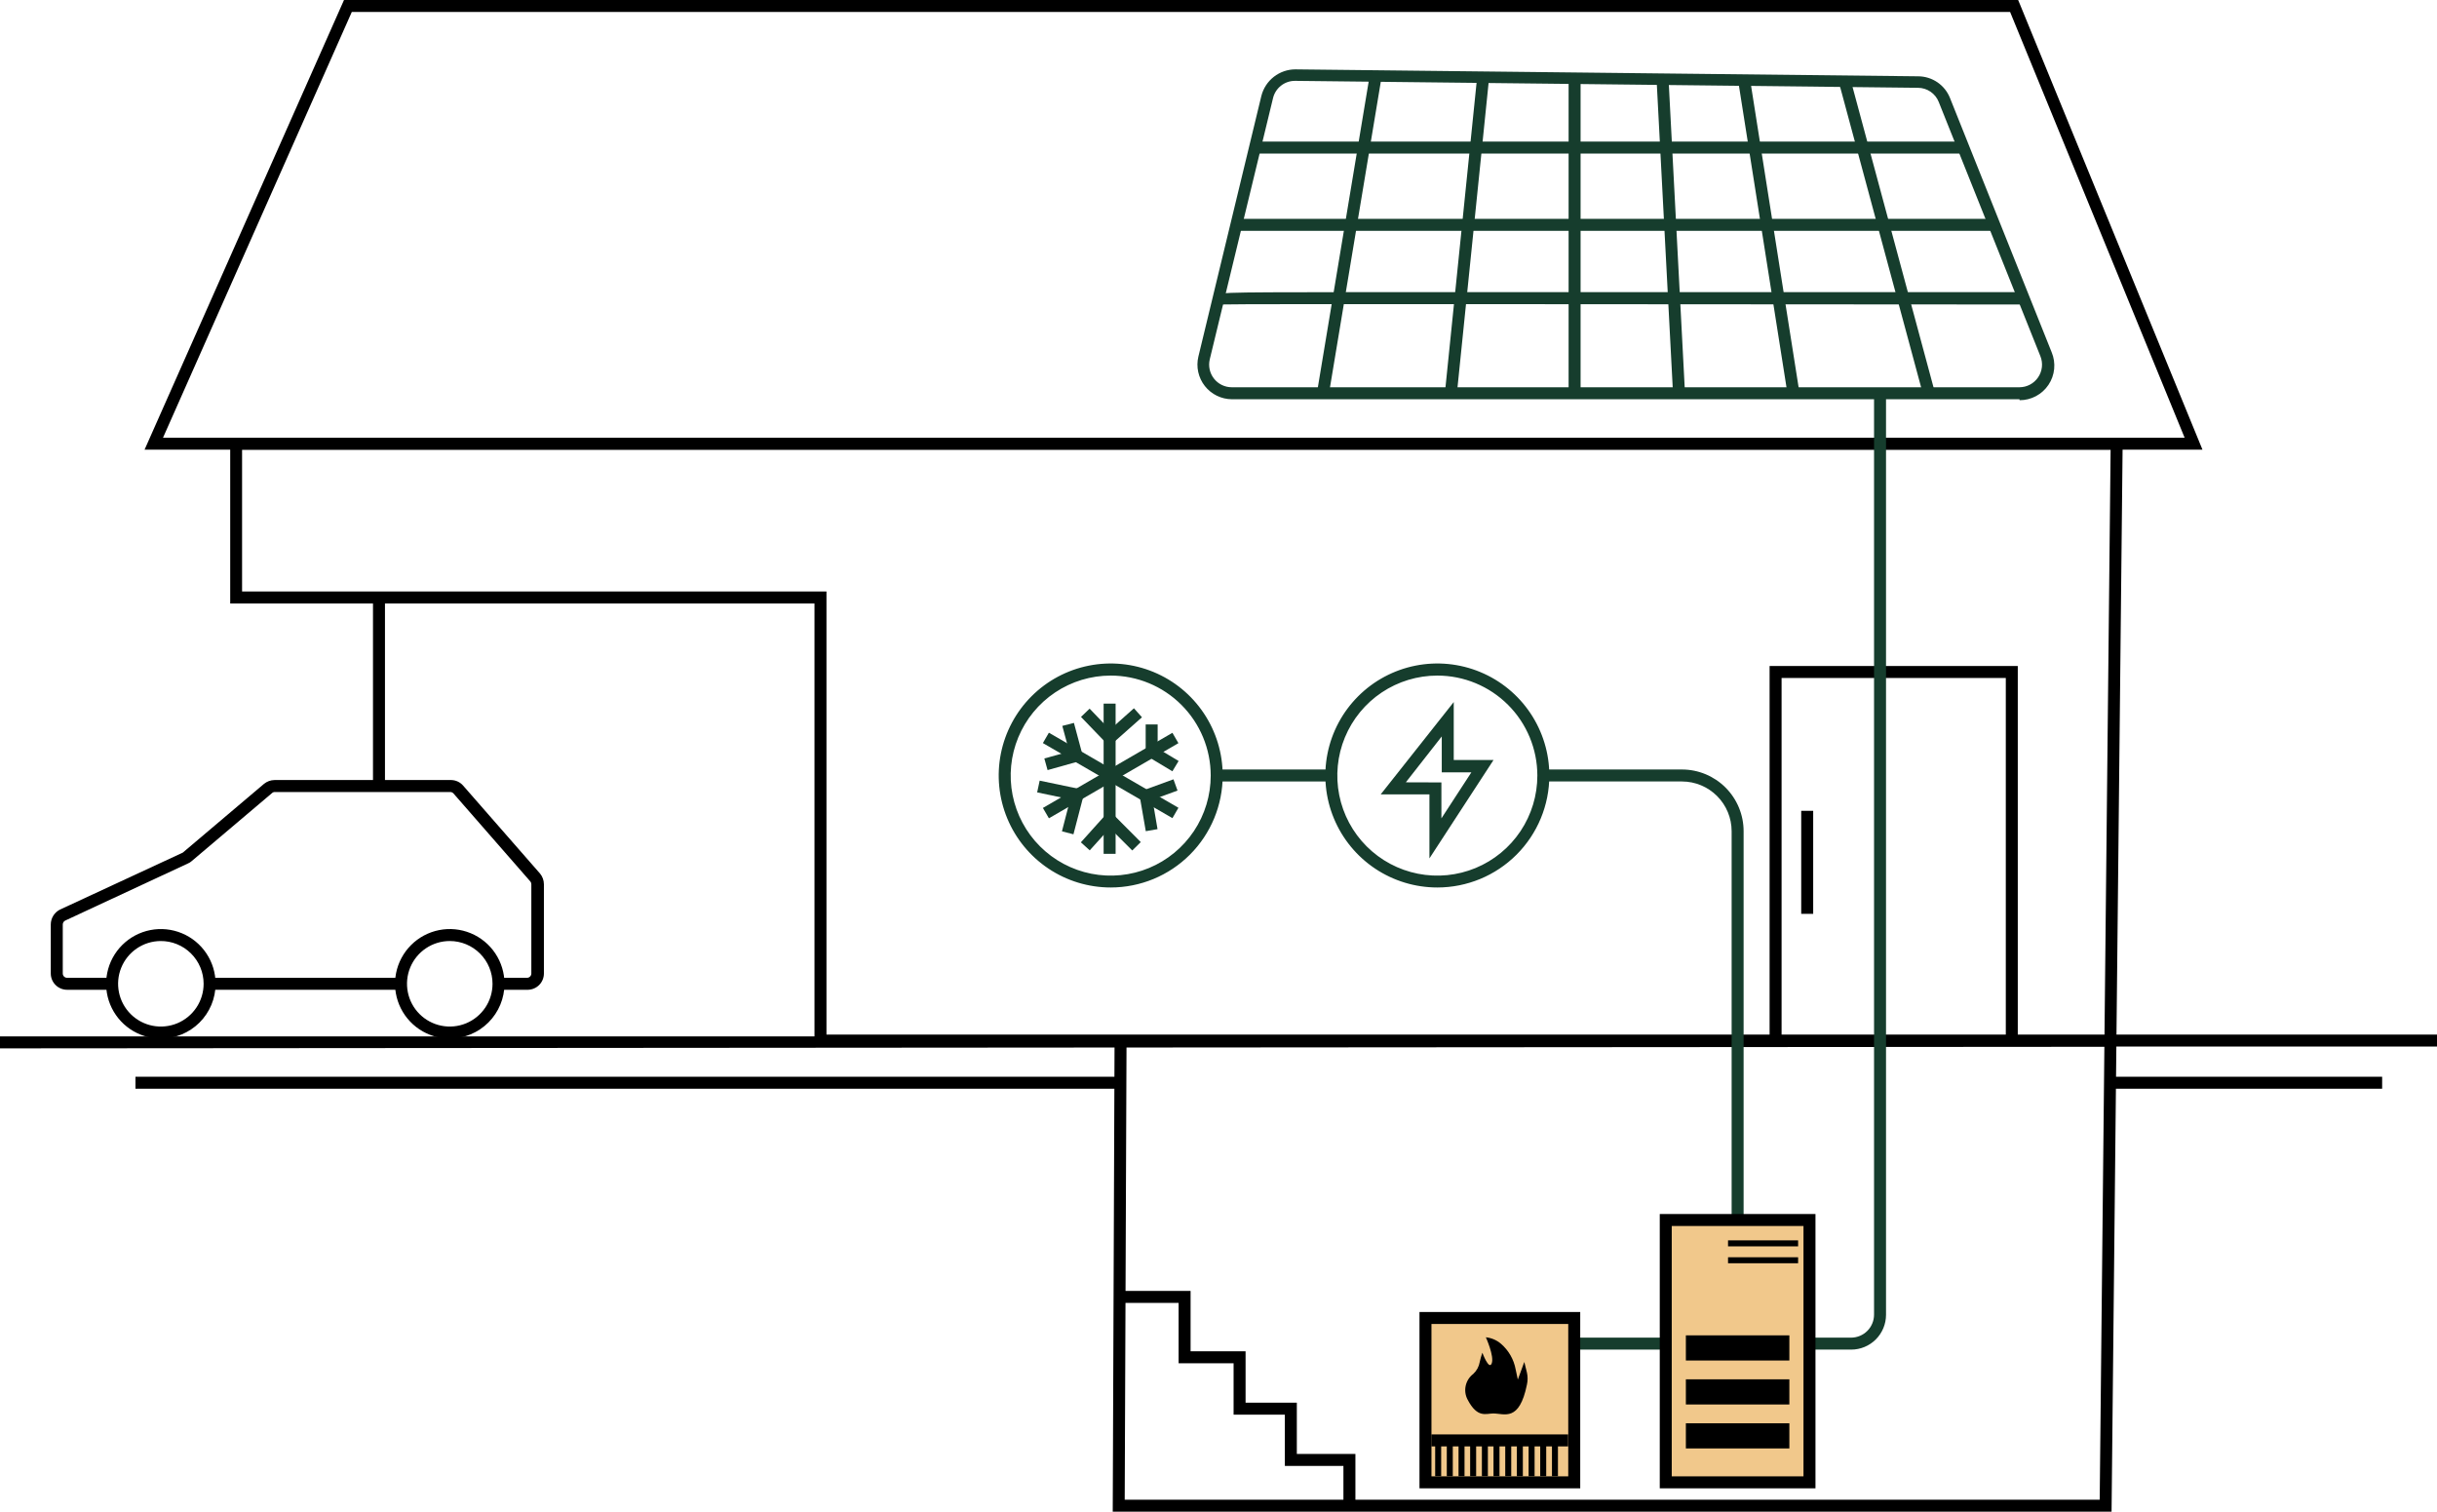 <svg width="340" height="211" viewBox="0 0 340 211" fill="none" xmlns="http://www.w3.org/2000/svg">
<g clip-path="url(#clip0_483_79)">
<path d="M307.28 62.733H20.17L47.994 0H281.562L281.779 0.518L307.28 62.733ZM22.743 61.062H304.79L280.442 1.671H49.08L22.743 61.062Z" fill="black"/>
<path d="M294.596 210.891H155.244L155.495 146.137L0 146.254V144.583H113.634V84.189H32.118V61.062H296.151L295.282 144.332H340V146.003H295.265L294.596 210.891ZM156.915 209.22H292.942L293.594 146.036L157.166 146.137L156.915 209.22ZM115.305 144.332H293.611L294.463 62.733H33.773V82.518H115.305V144.332Z" fill="black"/>
<path d="M332.347 150.214H294.379V151.885H332.347V150.214Z" fill="black"/>
<path d="M156.314 150.214H18.9V151.885H156.314V150.214Z" fill="black"/>
<path d="M189.101 210.056H187.429V204.508H179.258V197.356H172.106V190.187H164.435V181.765H156.197V180.094H166.106V188.516H173.777V195.685H180.929V202.837H189.101V210.056Z" fill="black"/>
<path d="M73.662 138.082H70.186V136.411H73.528C73.688 136.411 73.841 136.348 73.953 136.235C74.066 136.122 74.13 135.969 74.13 135.809V123.36C74.13 123.212 74.077 123.069 73.979 122.959L63.267 110.693C63.211 110.629 63.141 110.579 63.063 110.544C62.986 110.51 62.901 110.492 62.816 110.492H38.335C38.264 110.491 38.194 110.503 38.128 110.529C38.062 110.555 38.001 110.593 37.95 110.643L26.738 120.135C26.591 120.269 26.421 120.377 26.236 120.452L9.107 128.423C9.002 128.471 8.913 128.549 8.851 128.647C8.788 128.745 8.756 128.859 8.757 128.975V135.809C8.757 135.969 8.82 136.122 8.933 136.235C9.046 136.348 9.199 136.411 9.358 136.411H15.591V138.082H9.358C8.755 138.082 8.177 137.843 7.751 137.416C7.325 136.99 7.085 136.412 7.085 135.809V128.975C7.085 128.546 7.204 128.125 7.428 127.759C7.652 127.393 7.973 127.097 8.355 126.902L25.501 118.948L36.831 109.356C37.246 109.017 37.765 108.828 38.301 108.821H62.95C63.268 108.827 63.582 108.9 63.87 109.035C64.158 109.171 64.414 109.365 64.621 109.607L75.333 121.856C75.687 122.277 75.882 122.809 75.884 123.36V135.809C75.884 136.404 75.652 136.974 75.236 137.399C74.821 137.824 74.256 138.069 73.662 138.082V138.082Z" fill="black"/>
<path d="M55.931 136.411H29.177V138.082H55.931V136.411Z" fill="black"/>
<path d="M62.749 144.883C61.239 144.883 59.762 144.435 58.506 143.596C57.251 142.757 56.272 141.564 55.694 140.169C55.116 138.773 54.964 137.238 55.259 135.756C55.554 134.275 56.281 132.914 57.349 131.846C58.417 130.778 59.778 130.051 61.259 129.756C62.741 129.461 64.276 129.613 65.672 130.191C67.067 130.769 68.26 131.748 69.099 133.003C69.938 134.259 70.386 135.736 70.386 137.246C70.382 139.27 69.576 141.21 68.144 142.641C66.713 144.073 64.773 144.879 62.749 144.883V144.883ZM62.749 131.28C61.569 131.28 60.416 131.63 59.435 132.286C58.454 132.941 57.689 133.873 57.237 134.963C56.786 136.053 56.668 137.253 56.898 138.41C57.128 139.567 57.696 140.63 58.531 141.465C59.365 142.299 60.428 142.867 61.585 143.097C62.743 143.328 63.942 143.209 65.032 142.758C66.122 142.306 67.054 141.542 67.71 140.561C68.365 139.58 68.715 138.426 68.715 137.246C68.715 135.664 68.086 134.147 66.968 133.028C65.849 131.909 64.331 131.28 62.749 131.28V131.28Z" fill="black"/>
<path d="M22.376 144.884C20.868 144.871 19.398 144.412 18.151 143.564C16.904 142.717 15.936 141.52 15.368 140.123C14.8 138.727 14.659 137.193 14.961 135.717C15.263 134.24 15.995 132.885 17.066 131.824C18.137 130.762 19.497 130.042 20.977 129.752C22.457 129.463 23.989 129.618 25.38 130.198C26.772 130.778 27.961 131.757 28.797 133.011C29.633 134.266 30.079 135.739 30.079 137.247C30.079 138.255 29.88 139.254 29.492 140.185C29.104 141.116 28.535 141.961 27.819 142.671C27.103 143.381 26.253 143.942 25.319 144.322C24.384 144.702 23.384 144.893 22.376 144.884ZM22.376 131.281C21.199 131.294 20.052 131.655 19.08 132.319C18.108 132.982 17.353 133.919 16.912 135.01C16.471 136.101 16.362 137.298 16.6 138.451C16.837 139.604 17.411 140.661 18.248 141.488C19.085 142.316 20.148 142.878 21.303 143.103C22.458 143.327 23.654 143.205 24.741 142.752C25.827 142.298 26.755 141.534 27.407 140.554C28.06 139.575 28.408 138.424 28.408 137.247C28.408 136.458 28.252 135.677 27.948 134.948C27.644 134.22 27.198 133.56 26.637 133.005C26.076 132.45 25.411 132.012 24.679 131.716C23.948 131.42 23.165 131.272 22.376 131.281Z" fill="black"/>
<path d="M53.709 83.353H52.038V109.673H53.709V83.353Z" fill="black"/>
<path d="M248.558 145.235H246.887V92.913H281.512V145.168H279.841V94.584H248.558V145.235Z" fill="black"/>
<path d="M252.969 113.116H251.298V127.488H252.969V113.116Z" fill="black"/>
<path d="M155.645 98.16H153.974V119.116H155.645V98.16Z" fill="#163D2D"/>
<path d="M163.569 102.232L145.501 112.714L146.34 114.159L164.408 103.677L163.569 102.232Z" fill="#163D2D"/>
<path d="M146.337 102.218L145.499 103.664L163.573 114.137L164.41 112.691L146.337 102.218Z" fill="#163D2D"/>
<path d="M154.76 104.109L150.816 100.015L152.019 98.862L154.843 101.803L158.202 98.811L159.322 100.065L154.76 104.109Z" fill="#163D2D"/>
<path d="M163.566 107.601L159.84 105.362V101.067H161.511V104.41L164.435 106.164L163.566 107.601Z" fill="#163D2D"/>
<path d="M159.856 115.957L158.904 110.475L163.717 108.721L164.285 110.292L160.792 111.562L161.494 115.672L159.856 115.957Z" fill="#163D2D"/>
<path d="M157.968 118.648L154.843 115.523L152.036 118.631L150.799 117.511L154.777 113.083L159.155 117.478L157.968 118.648Z" fill="#163D2D"/>
<path d="M149.763 116.392L148.159 115.974L149.312 111.512L144.7 110.543L145.051 108.905L151.367 110.225L149.763 116.392Z" fill="#163D2D"/>
<path d="M146.153 107.435L145.702 105.814L149.178 104.844L148.209 101.268L149.83 100.851L151.217 106.014L146.153 107.435Z" fill="#163D2D"/>
<path d="M154.96 123.811C151.87 123.811 148.849 122.895 146.28 121.178C143.71 119.461 141.707 117.021 140.525 114.166C139.342 111.311 139.033 108.169 139.636 105.138C140.239 102.107 141.727 99.323 143.912 97.138C146.097 94.953 148.881 93.465 151.912 92.862C154.943 92.259 158.084 92.568 160.939 93.751C163.795 94.933 166.235 96.936 167.952 99.506C169.668 102.075 170.585 105.096 170.585 108.186C170.585 112.33 168.939 116.304 166.008 119.235C163.078 122.165 159.104 123.811 154.96 123.811V123.811ZM154.96 94.249C152.2 94.249 149.501 95.068 147.206 96.602C144.911 98.136 143.123 100.316 142.067 102.867C141.011 105.418 140.736 108.224 141.276 110.931C141.816 113.638 143.146 116.125 145.099 118.076C147.053 120.026 149.54 121.354 152.248 121.89C154.956 122.427 157.762 122.148 160.312 121.09C162.861 120.031 165.039 118.24 166.57 115.943C168.102 113.646 168.917 110.947 168.914 108.186C168.909 104.488 167.437 100.944 164.821 98.33C162.205 95.717 158.658 94.249 154.96 94.249V94.249Z" fill="#163D2D"/>
<path d="M200.531 123.811C197.441 123.811 194.42 122.895 191.85 121.178C189.281 119.461 187.278 117.021 186.096 114.166C184.913 111.311 184.604 108.169 185.206 105.138C185.809 102.107 187.297 99.323 189.483 97.138C191.668 94.953 194.452 93.465 197.483 92.862C200.514 92.259 203.655 92.568 206.51 93.751C209.365 94.933 211.806 96.936 213.522 99.506C215.239 102.075 216.156 105.096 216.156 108.186C216.156 112.33 214.509 116.304 211.579 119.235C208.649 122.165 204.675 123.811 200.531 123.811V123.811ZM200.531 94.249C197.77 94.249 195.072 95.068 192.777 96.602C190.482 98.136 188.694 100.316 187.638 102.867C186.582 105.418 186.307 108.224 186.847 110.931C187.386 113.638 188.717 116.125 190.67 118.076C192.623 120.026 195.111 121.354 197.819 121.89C200.527 122.427 203.333 122.148 205.882 121.09C208.432 120.031 210.61 118.24 212.141 115.943C213.672 113.646 214.488 110.947 214.485 108.186C214.48 104.488 213.008 100.944 210.392 98.33C207.775 95.717 204.229 94.249 200.531 94.249V94.249Z" fill="#163D2D"/>
<path d="M199.428 119.75V110.826H192.626L202.82 97.942V106.03H208.368L199.428 119.75ZM201.099 109.155V114.169L205.277 107.752H201.149V102.738L196.136 109.139L201.099 109.155Z" fill="#163D2D"/>
<path d="M185.809 107.351H169.75V109.022H185.809V107.351Z" fill="#163D2D"/>
<path d="M243.261 170.2H241.59V115.957C241.59 114.12 240.861 112.359 239.564 111.059C238.267 109.759 236.508 109.026 234.671 109.022H215.37V107.351H234.671C236.951 107.355 239.135 108.264 240.746 109.877C242.356 111.491 243.261 113.677 243.261 115.957V170.2Z" fill="#163D2D"/>
<path d="M232.399 186.61H219.631V188.281H232.399V186.61Z" fill="#163D2D"/>
<path d="M258.267 188.282H252.452V186.611H258.267C259.112 186.607 259.922 186.269 260.519 185.671C261.117 185.074 261.454 184.264 261.459 183.419V54.862H263.13V183.419C263.13 184.709 262.618 185.946 261.706 186.858C260.794 187.77 259.557 188.282 258.267 188.282Z" fill="#163D2D"/>
<path d="M252.452 170.2H232.398V206.797H252.452V170.2Z" fill="#F1C88B"/>
<path d="M253.287 207.633H231.563V169.365H253.287V207.633ZM233.234 205.962H251.616V171.036H233.234V205.962Z" fill="black"/>
<path d="M250.864 173.041H241.088V173.877H250.864V173.041Z" fill="black"/>
<path d="M250.864 175.397H241.088V176.233H250.864V175.397Z" fill="black"/>
<path d="M249.644 186.293H235.206V189.802H249.644V186.293Z" fill="black"/>
<path d="M249.644 192.426H235.206V195.935H249.644V192.426Z" fill="black"/>
<path d="M249.644 198.559H235.206V202.068H249.644V198.559Z" fill="black"/>
<path d="M219.631 183.87H198.876V206.797H219.631V183.87Z" fill="#F1C88B"/>
<path d="M220.467 207.633H198.041V183.034H220.467V207.633ZM199.712 205.962H218.796V184.705H199.712V205.962Z" fill="black"/>
<path d="M208.335 197.189C209.889 197.189 211.961 198.425 213.031 193.161C213.155 192.611 213.155 192.04 213.031 191.49L212.663 190.003L211.761 192.459L211.46 191.056C211.208 189.658 210.482 188.389 209.404 187.463C208.809 186.957 208.076 186.642 207.299 186.561C207.299 186.561 208.502 189.201 208.118 190.204C207.733 191.206 206.814 188.716 206.814 188.716C206.664 189.137 206.541 189.566 206.447 190.003C206.34 190.645 206.023 191.233 205.544 191.674C205.006 192.08 204.631 192.666 204.487 193.325C204.342 193.984 204.439 194.673 204.759 195.267C206.129 197.891 207.332 197.189 208.335 197.189Z" fill="black"/>
<path d="M218.779 200.113H199.695V201.784H218.779V200.113Z" fill="black"/>
<path d="M217.358 200.948H216.523V205.945H217.358V200.948Z" fill="black"/>
<path d="M215.721 200.948H214.885V205.945H215.721V200.948Z" fill="black"/>
<path d="M214.1 200.948H213.265V205.945H214.1V200.948Z" fill="black"/>
<path d="M212.462 200.948H211.627V205.945H212.462V200.948Z" fill="black"/>
<path d="M210.841 200.948H210.006V205.945H210.841V200.948Z" fill="black"/>
<path d="M209.204 200.948H208.368V205.945H209.204V200.948Z" fill="black"/>
<path d="M207.583 200.948H206.747V205.945H207.583V200.948Z" fill="black"/>
<path d="M205.945 200.948H205.109V205.945H205.945V200.948Z" fill="black"/>
<path d="M204.324 200.948H203.489V205.945H204.324V200.948Z" fill="black"/>
<path d="M202.687 200.948H201.851V205.945H202.687V200.948Z" fill="black"/>
<path d="M201.066 200.948H200.23V205.945H201.066V200.948Z" fill="black"/>
<path d="M281.746 55.698H171.872C171.144 55.695 170.426 55.528 169.772 55.208C169.118 54.889 168.544 54.426 168.094 53.854C167.645 53.282 167.33 52.615 167.174 51.904C167.017 51.194 167.024 50.456 167.193 49.748L175.983 13.369C176.253 12.315 176.865 11.38 177.724 10.711C178.583 10.043 179.64 9.679 180.728 9.676L267.625 10.645C268.581 10.651 269.513 10.942 270.302 11.481C271.091 12.02 271.701 12.782 272.054 13.67L286.241 49.147C286.547 49.882 286.666 50.682 286.588 51.475C286.51 52.267 286.238 53.028 285.794 53.69C285.351 54.352 284.751 54.894 284.047 55.267C283.344 55.641 282.559 55.834 281.763 55.831L281.746 55.698ZM180.678 11.28C179.967 11.276 179.276 11.514 178.717 11.954C178.159 12.394 177.766 13.011 177.604 13.703L168.78 50.133C168.669 50.596 168.665 51.078 168.766 51.543C168.868 52.008 169.074 52.444 169.368 52.819C169.662 53.194 170.037 53.497 170.465 53.706C170.893 53.915 171.362 54.025 171.838 54.026H281.746C282.261 54.025 282.768 53.898 283.222 53.655C283.677 53.413 284.065 53.063 284.353 52.636C284.642 52.21 284.821 51.719 284.877 51.207C284.932 50.695 284.861 50.177 284.67 49.698L270.483 14.221C270.253 13.642 269.854 13.144 269.339 12.793C268.824 12.441 268.215 12.252 267.592 12.249L180.695 11.28H180.678Z" fill="#163D2D"/>
<path d="M273.925 19.752H175.08V21.423H273.925V19.752Z" fill="#163D2D"/>
<path d="M278.253 30.531H172.49V32.202H278.253V30.531Z" fill="#163D2D"/>
<path d="M282.414 42.479C244.28 42.479 171.721 42.362 170.15 42.479V41.66L169.315 41.443C169.482 40.775 169.482 40.775 187.697 40.758H226.299C254.39 40.758 282.464 40.758 282.464 40.758L282.414 42.479Z" fill="#163D2D"/>
<path d="M258.181 11.1L256.567 11.535L268.314 55.099L269.927 54.664L258.181 11.1Z" fill="#163D2D"/>
<path d="M244.156 11.036L242.505 11.296L249.4 55.023L251.05 54.763L244.156 11.036Z" fill="#163D2D"/>
<path d="M232.786 10.987L231.117 11.074L233.416 54.93L235.084 54.843L232.786 10.987Z" fill="#163D2D"/>
<path d="M220.517 10.879H218.846V54.862H220.517V10.879Z" fill="#163D2D"/>
<path d="M206.096 10.654L201.591 54.775L203.253 54.945L207.758 10.824L206.096 10.654Z" fill="#163D2D"/>
<path d="M191.112 10.423L183.748 54.717L185.396 54.991L192.761 10.697L191.112 10.423Z" fill="#163D2D"/>
</g>
<defs>
<clipPath id="clip0_483_79">
<rect width="340" height="210.892" fill="white"/>
</clipPath>
</defs>
</svg>
